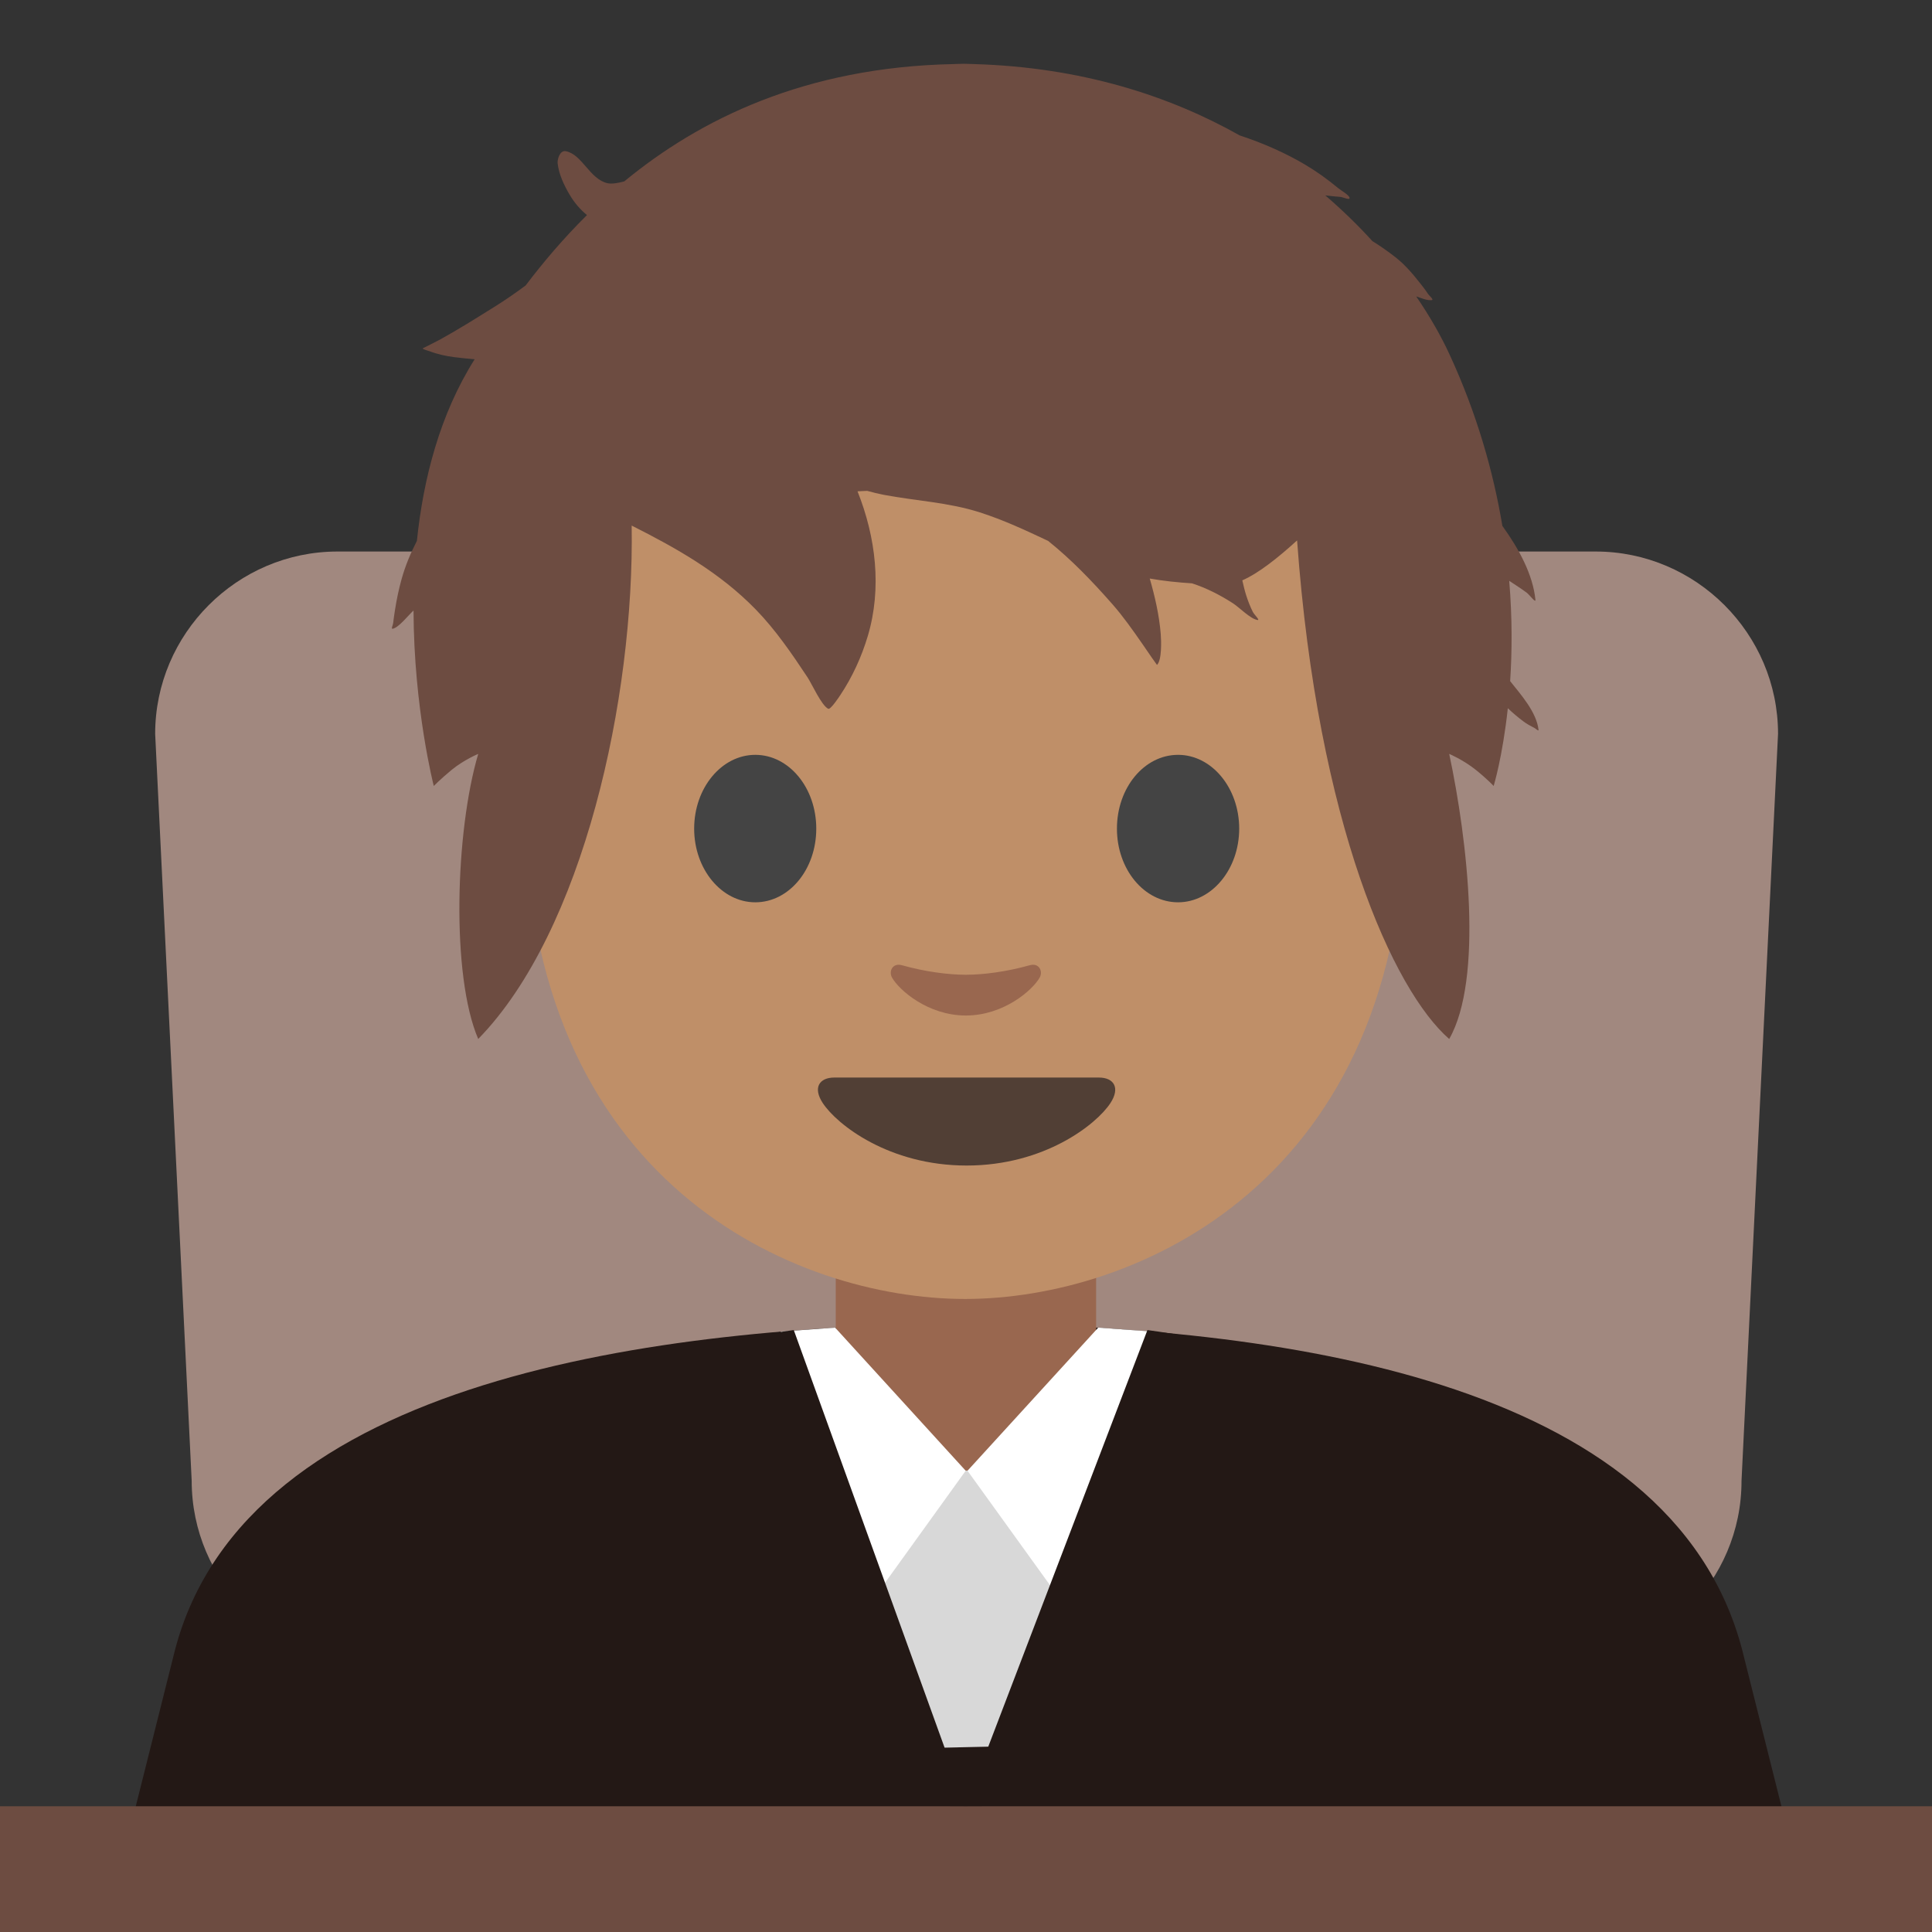 <?xml version="1.0" encoding="UTF-8" standalone="no"?>
<!DOCTYPE svg PUBLIC "-//W3C//DTD SVG 1.1//EN" "http://www.w3.org/Graphics/SVG/1.1/DTD/svg11.dtd">
<svg width="100%" height="100%" viewBox="0 0 128 128" version="1.1" xmlns="http://www.w3.org/2000/svg" xmlns:xlink="http://www.w3.org/1999/xlink" xml:space="preserve" xmlns:serif="http://www.serif.com/" style="fill-rule:evenodd;clip-rule:evenodd;stroke-linejoin:round;stroke-miterlimit:2;">
    <rect x="0" y="0" width="128" height="128" fill="#333333" stroke="none"/>
    <path d="M103.31,110.19L24.78,110.19C18.14,110.19 12.7,104.75 12.7,98.11L10.28,48.62C10.28,41.98 15.72,36.54 22.36,36.54L105.72,36.54C112.36,36.54 117.8,41.98 117.8,48.62L115.38,98.11C115.39,104.75 109.95,110.19 103.31,110.19Z" style="fill:rgb(161,136,127);fill-rule:nonzero;"/>
    <path d="M115.43,109.33C110.71,91.19 84.24,87.88 64.12,87.67L63.96,87.67C43.84,87.89 16.32,91.19 11.59,109.33L8.76,120.61L118.26,120.61L115.43,109.33Z" style="fill:rgb(35,24,21);fill-rule:nonzero;"/>
    <path d="M72.62,82.91L55.37,82.91L55.37,92.01C55.37,96.13 58.88,99.46 63.21,99.46L64.78,99.46C69.11,99.46 72.62,96.12 72.62,92.01L72.62,82.91Z" style="fill:#99674f;fill-rule:nonzero;"/>
    <path d="M63.94,10.15C40.84,10.15 34.79,28.06 34.79,53.22C34.79,78.38 52.71,86.06 63.94,86.06C75.17,86.06 93.09,78.38 93.09,53.22C93.09,28.06 87.05,10.15 63.94,10.15Z" style="fill:#bf8f68;fill-rule:nonzero;"/>
    <path d="M72.8,71.39L55.28,71.39C54.28,71.39 53.84,72.06 54.51,73.08C55.44,74.5 58.89,77.22 64.04,77.22C69.19,77.22 72.64,74.5 73.57,73.08C74.23,72.07 73.8,71.39 72.8,71.39Z" style="fill:rgb(81,63,53);fill-rule:nonzero;"/>
    <g>
        <path d="M54.08,54.9C54.08,57.6 52.28,59.78 50.04,59.78C47.81,59.78 45.99,57.59 45.99,54.9C45.99,52.2 47.81,50.01 50.04,50.01C52.27,50.01 54.08,52.19 54.08,54.9M74,54.9C74,57.6 75.81,59.78 78.05,59.78C80.28,59.78 82.1,57.59 82.1,54.9C82.1,52.2 80.28,50.01 78.05,50.01C75.81,50.01 74,52.19 74,54.9" style="fill:rgb(68,68,68);fill-rule:nonzero;"/>
    </g>
    <path d="M68.22,63.95C66.73,64.37 65.18,64.58 63.99,64.58C62.8,64.58 61.25,64.37 59.76,63.95C59.12,63.77 58.87,64.37 59.1,64.77C59.57,65.6 61.48,67.28 63.99,67.28C66.5,67.28 68.41,65.6 68.88,64.77C69.11,64.37 68.86,63.77 68.22,63.95Z" style="fill:#99674f;fill-rule:nonzero;"/>
    <rect x="-4.11" y="119.67" width="136.01" height="12.33" style="fill:#6d4c41;"/>
    <path d="M72.07,115.57L55.73,115.94L55.73,97.43L72.07,97.43L72.07,115.57Z" style="fill:rgb(216,216,216);fill-rule:nonzero;"/>
    <g>
        <path d="M51.73,88.22L54.85,110.12L63.98,97.44L55.33,87.96L51.73,88.22ZM76.36,88.22L73.24,110.12L64.1,97.44L72.76,87.96L76.36,88.22Z" style="fill:white;fill-rule:nonzero;"/>
    </g>
    <path d="M47.15,89.12C47.62,88.8 52.59,88.12 52.59,88.12L63.98,119.66L42.55,119.58L47.15,89.12Z" style="fill:rgb(35,24,21);fill-rule:nonzero;"/>
    <path d="M81.46,89.12C80.99,88.8 76.02,88.12 76.02,88.12L63.97,119.66L86.29,119.58L81.46,89.12Z" style="fill:rgb(35,24,21);fill-rule:nonzero;"/>
    <g transform="matrix(1.911,0,0,1.983,-138.399,-43.067)">
        <path d="M94.066,27.778C96.675,25.707 100.329,23.961 105.476,23.859C105.476,23.859 105.721,23.849 105.834,23.849C105.936,23.849 106.191,23.859 106.191,23.859C109.911,23.964 112.963,24.918 115.402,26.243C116.216,26.5 116.997,26.834 117.673,27.221C118.084,27.456 118.457,27.717 118.827,28.012C118.903,28.073 119.184,28.228 119.209,28.321C119.238,28.425 118.994,28.305 118.886,28.296C118.731,28.283 118.574,28.272 118.419,28.252L118.368,28.246C118.971,28.744 119.515,29.258 120,29.772C120.271,29.935 120.539,30.114 120.804,30.314C121.132,30.562 121.401,30.867 121.659,31.184C121.748,31.294 121.84,31.401 121.917,31.52C121.966,31.595 122.148,31.735 122.06,31.745C121.896,31.764 121.698,31.677 121.52,31.62C122.01,32.31 122.39,32.964 122.665,33.536C123.633,35.551 124.199,37.503 124.508,39.288C125.092,40.069 125.567,40.92 125.654,41.756C125.668,41.885 125.453,41.592 125.348,41.517C125.153,41.377 124.947,41.255 124.746,41.124C124.854,42.375 124.844,43.507 124.778,44.475C125.148,44.925 125.697,45.513 125.762,46.106C125.767,46.16 125.663,46.061 125.615,46.037C125.48,45.97 125.357,45.907 125.234,45.818C125.048,45.683 124.867,45.537 124.697,45.38C124.515,47.006 124.206,47.978 124.206,47.978C124.206,47.978 123.992,47.754 123.584,47.437C123.145,47.1 122.665,46.906 122.665,46.906C123.306,49.8 123.851,54.429 122.665,56.431C120.735,54.812 118.108,49.269 117.391,39.774C116.735,40.348 116.068,40.864 115.492,41.108C115.534,41.282 115.575,41.456 115.63,41.619C115.693,41.806 115.767,41.99 115.858,42.164C115.907,42.256 116.121,42.448 116.018,42.432C115.768,42.394 115.388,42.01 115.166,41.873C114.718,41.595 114.247,41.364 113.749,41.208C113.257,41.177 112.766,41.13 112.283,41.047C112.464,41.653 112.611,42.271 112.664,42.901C112.683,43.125 112.706,43.776 112.534,43.933C112.534,43.933 112.37,43.713 112.357,43.694C112.245,43.534 112.131,43.375 112.017,43.217C111.69,42.765 111.364,42.316 110.987,41.903C110.287,41.135 109.563,40.41 108.76,39.79C107.985,39.438 107.209,39.088 106.389,38.836C105.299,38.5 104.178,38.454 103.065,38.251C102.871,38.215 102.678,38.17 102.487,38.118C102.375,38.122 102.263,38.127 102.152,38.133C102.787,39.669 103,41.371 102.51,42.961C102.292,43.667 101.971,44.34 101.551,44.947C101.52,44.992 101.219,45.432 101.139,45.399C100.91,45.303 100.565,44.561 100.421,44.352C99.882,43.567 99.309,42.759 98.629,42.086C97.378,40.845 95.87,40.03 94.322,39.278C94.417,45.039 92.655,52.822 89.002,56.431C88.06,54.319 88.205,49.505 89.002,46.906C89.002,46.906 88.512,47.1 88.084,47.437C87.686,47.754 87.461,47.978 87.461,47.978C87.461,47.978 86.769,45.388 86.759,42.115C86.575,42.277 86.243,42.692 86.034,42.725C85.973,42.735 86.045,42.601 86.052,42.539C86.069,42.39 86.093,42.241 86.117,42.093C86.173,41.748 86.247,41.406 86.344,41.07C86.474,40.618 86.659,40.195 86.876,39.788C87.097,37.721 87.669,35.566 88.878,33.721C88.632,33.702 88.393,33.677 88.167,33.65C87.877,33.614 87.587,33.553 87.313,33.452C87.277,33.439 87.088,33.396 87.076,33.358C87.076,33.358 87.599,33.105 87.679,33.062C88.34,32.711 88.992,32.314 89.634,31.927C89.969,31.724 90.31,31.497 90.647,31.254C91.238,30.503 91.939,29.698 92.772,28.904C92.544,28.723 92.341,28.501 92.171,28.224C91.979,27.91 91.799,27.548 91.755,27.177C91.74,27.051 91.827,26.729 92.041,26.77C92.608,26.879 92.864,27.699 93.479,27.838C93.635,27.873 93.855,27.833 94.066,27.778Z" style="fill:#6d4c41;fill-rule:nonzero;"/>
    </g>
</svg>
